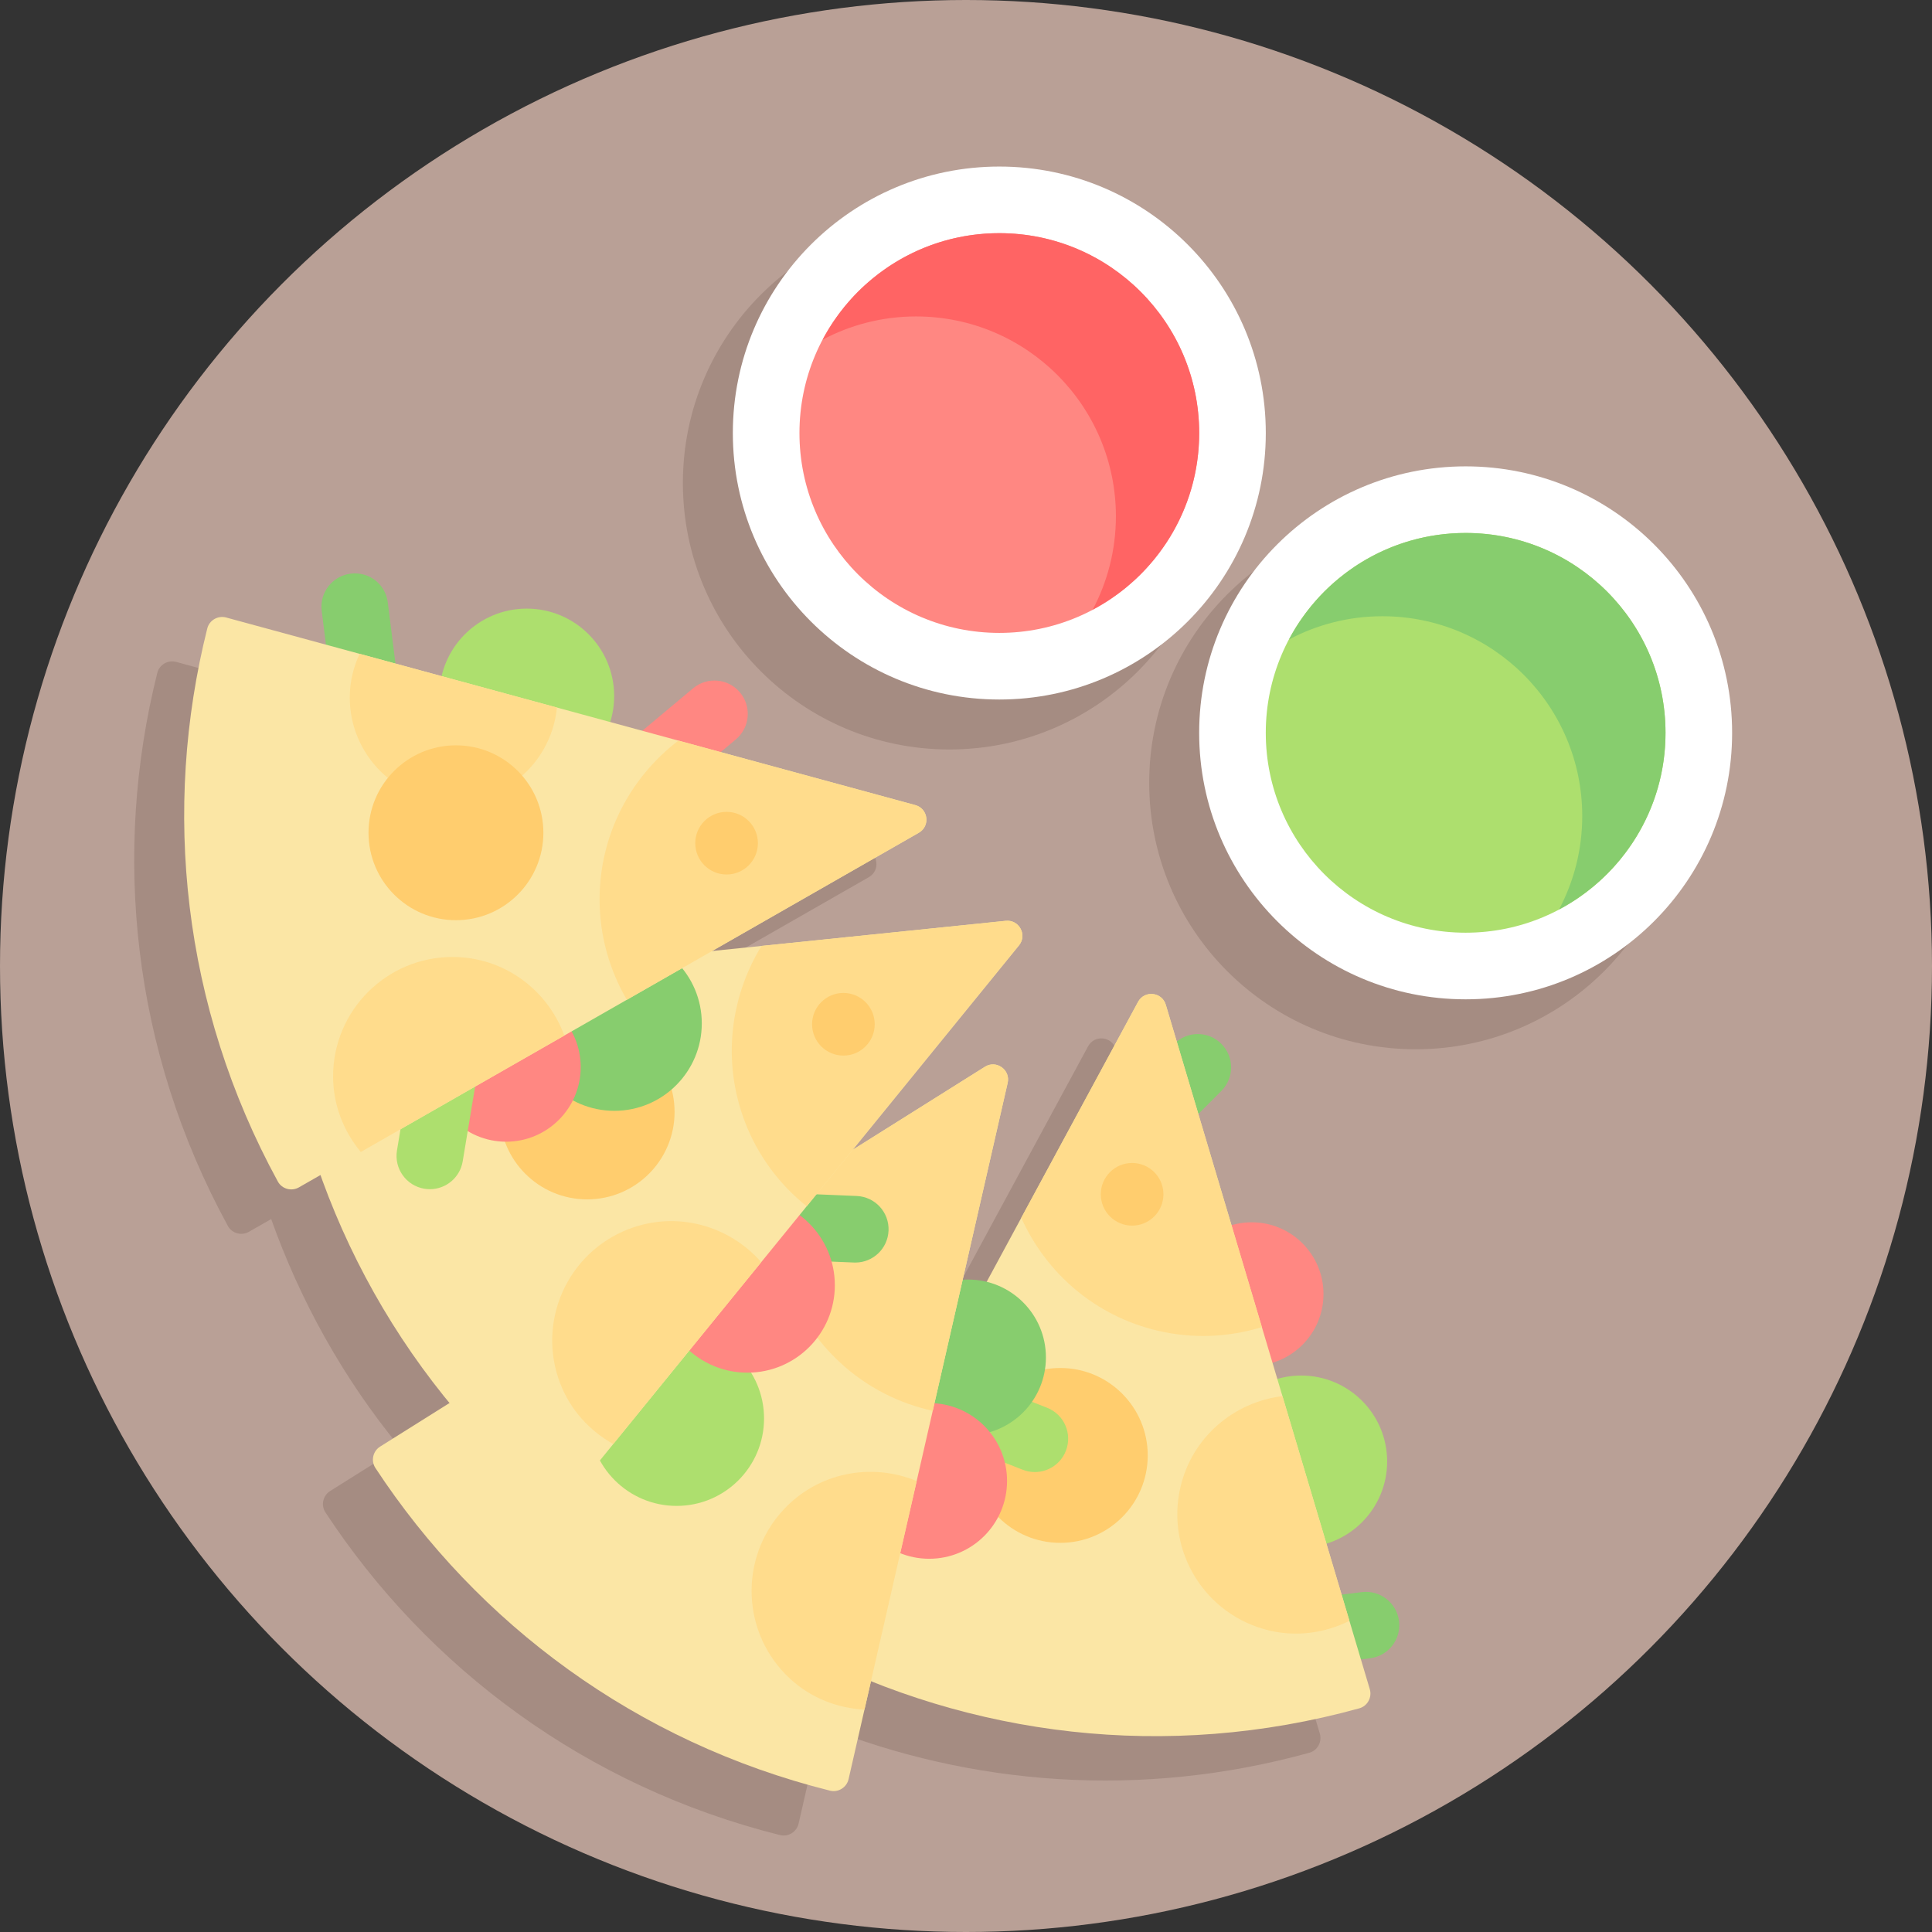 <?xml version="1.0" encoding="iso-8859-1"?>
<!-- Generator: Adobe Illustrator 19.0.0, SVG Export Plug-In . SVG Version: 6.00 Build 0)  -->
<svg version="1.1" id="Capa_1" xmlns="http://www.w3.org/2000/svg" xmlns:xlink="http://www.w3.org/1999/xlink" x="0px" y="0px"
	 viewBox="0 0 512 512" style="enable-background:new 0 0 512 512;" xml:space="preserve">
<rect x="0" y="0" width="512" height="512" fill="#333333" stroke="none"/>
<circle style="fill:#B9A096;" cx="256" cy="256" r="256"/>
<path style="fill:#A58C82;" d="M349.769,459.43l-54.064-181.392c-1.018-3.414-5.656-3.894-7.351-0.76l-51.343,94.943l16.787-73.47
	c0.794-3.474-3.009-6.172-6.026-4.277l-35.062,22.02l44.093-54.192c2.249-2.763,0.033-6.867-3.511-6.503l-77.816,7.996
	l54.777-31.335c3.093-1.769,2.503-6.395-0.935-7.331L46.694,175.415c-2.172-0.591-4.458,0.713-5.005,2.897
	c-11.995,47.837-6.684,100.082,18.7,146.576c1.077,1.974,3.617,2.673,5.568,1.557l5.909-3.38
	c7.704,21.634,19.028,42.144,34.092,60.472l-18.467,11.598c-1.907,1.197-2.495,3.762-1.26,5.644
	c27.064,41.229,69.093,72.714,120.489,85.537c2.182,0.544,4.416-0.85,4.918-3.042l5.939-25.992
	c39.856,15.967,85.013,19.491,129.407,7.216C349.151,463.898,350.411,461.585,349.769,459.43z"/>
<circle style="fill:#FF8782;" cx="331.72" cy="342.94" r="19.02"/>
<circle style="fill:#ADDF6E;" cx="344.83" cy="387.31" r="22.779"/>
<g>
	<path style="fill:#87CD6E;" d="M307.514,301.625c-2.259,0-4.517-0.858-6.233-2.582c-3.457-3.444-3.457-9.03-0.017-12.483
		l9.914-9.931c3.448-3.457,9.052-3.457,12.483-0.009c3.457,3.444,3.457,9.03,0.017,12.483l-9.914,9.931
		C312.04,300.763,309.773,301.625,307.514,301.625z"/>
	<path style="fill:#87CD6E;" d="M348.948,441.126c-4.397,0-8.198-3.276-8.75-7.746c-0.595-4.841,2.836-9.246,7.681-9.845
		l13.043-1.608c4.819-0.599,9.241,2.849,9.836,7.681c0.603,4.841-2.836,9.246-7.681,9.845l-13.043,1.608
		C349.672,441.105,349.302,441.126,348.948,441.126z"/>
</g>
<path style="fill:#FBE6A5;" d="M213.246,437.525c43.844,22.582,95.925,29.319,146.98,15.201c2.167-0.599,3.427-2.913,2.785-5.067
	l-54.064-181.392c-1.018-3.415-5.656-3.894-7.351-0.76l-90.03,166.484C210.495,433.972,211.244,436.494,213.246,437.525z"/>
<g>
	<path style="fill:#FFDC8C;" d="M272.805,384.356c3.263-13.941-4.745-27.762-18.026-32.274L229,399.752
		c3.059,2.396,6.624,4.233,10.656,5.177C254.491,408.401,269.332,399.19,272.805,384.356z"/>
	<path style="fill:#FFDC8C;" d="M301.596,265.507l-30.948,57.229c6.534,14.545,19.483,26.011,36.208,29.926
		c9.456,2.213,18.894,1.693,27.554-0.965l-25.462-85.43C307.93,262.852,303.291,262.373,301.596,265.507z"/>
</g>
<g>
	<circle style="fill:#FFCD6E;" cx="280.99" cy="385.7" r="23.17"/>
	<circle style="fill:#FFCD6E;" cx="300.02" cy="316.5" r="8.3"/>
</g>
<path style="fill:#FFDC8C;" d="M312.835,394.089c-3.984,17.018,6.583,34.043,23.6,38.027c7.443,1.742,14.821,0.573,21.175-2.574
	l-17.749-59.55C327.048,371.546,315.948,380.791,312.835,394.089z"/>
<path style="fill:#ADDF6E;" d="M274.244,390.109c-1.078,0-2.164-0.198-3.224-0.616l-15.672-6.151
	c-4.543-1.78-6.776-6.901-4.991-11.44c1.776-4.543,6.897-6.776,11.44-4.991l15.672,6.151c4.543,1.78,6.776,6.901,4.991,11.44
	C281.098,387.98,277.77,390.109,274.244,390.109z"/>
<circle style="fill:#87CD6E;" cx="256.55" cy="359.72" r="20.629"/>
<circle style="fill:#FF8782;" cx="246.25" cy="392.46" r="20.629"/>
<path style="fill:#FBE6A5;" d="M99.474,389.007c27.064,41.229,69.093,72.714,120.489,85.537c2.182,0.544,4.416-0.85,4.917-3.042
	l42.16-184.522c0.794-3.474-3.009-6.173-6.026-4.278l-160.281,100.66C98.827,384.561,98.238,387.125,99.474,389.007z"/>
<g>
	<path style="fill:#FFDC8C;" d="M261.014,282.703l-55.097,34.602c-1.466,15.878,4.168,32.23,16.803,43.866
		c7.144,6.579,15.617,10.769,24.464,12.714l19.857-86.904C267.834,283.507,264.032,280.808,261.014,282.703z"/>
	<path style="fill:#FFDC8C;" d="M207.547,400.18c-11.84,12.857-11.015,32.877,1.841,44.717c5.623,5.178,12.622,7.789,19.702,8.175
		l13.841-60.578C231.01,387.545,216.799,390.133,207.547,400.18z"/>
</g>
<path style="fill:#87CD6E;" d="M226.664,334.591c-0.129,0-0.25-0.004-0.371-0.009l-18.681-0.776
	c-4.879-0.203-8.664-4.315-8.457-9.185c0.198-4.746,4.103-8.461,8.81-8.461c0.129,0,0.25,0.004,0.371,0.009l18.681,0.776
	c4.879,0.203,8.664,4.315,8.457,9.185C235.276,330.875,231.371,334.591,226.664,334.591z"/>
<circle style="fill:#ADDF6E;" cx="179.31" cy="375.91" r="23.17"/>
<circle style="fill:#FF8782;" cx="198.07" cy="340.6" r="23.17"/>
<path style="fill:#FBE6A5;" d="M74.629,267.879c6.026,48.948,29.786,95.781,70.202,130.023c1.715,1.453,4.337,1.192,5.756-0.552
	l119.458-146.819c2.249-2.764,0.033-6.867-3.511-6.503L78.256,263.375C76.017,263.605,74.354,265.645,74.629,267.879z"/>
<g>
	<path style="fill:#FFDC8C;" d="M152.105,287.159c13.358-5.153,20.27-19.554,16.521-33.07l-53.91,5.539
		c-0.257,3.877,0.232,7.858,1.722,11.722C121.922,285.565,137.891,292.642,152.105,287.159z"/>
	<path style="fill:#FFDC8C;" d="M266.533,244.029l-64.721,6.65c-8.341,13.59-10.524,30.747-4.342,46.773
		c3.495,9.06,9.24,16.568,16.313,22.227l56.261-69.147C272.294,247.767,270.078,243.664,266.533,244.029z"/>
</g>
<g>
	<circle style="fill:#FFCD6E;" cx="155.6" cy="294.68" r="23.17"/>
	<circle style="fill:#FFCD6E;" cx="223.51" cy="271.44" r="8.3"/>
</g>
<path style="fill:#FFDC8C;" d="M166.602,325.72c-16.307,6.291-24.426,24.609-18.136,40.916c2.751,7.132,7.872,12.57,14.051,16.05
	l39.218-48.2C193.235,324.772,179.345,320.804,166.602,325.72z"/>
<circle style="fill:#ADDF6E;" cx="139.59" cy="184.46" r="23.17"/>
<circle style="fill:#87CD6E;" cx="162.81" cy="271.21" r="23.17"/>
<g>
	<circle style="fill:#FF8782;" cx="134.12" cy="282.79" r="19.774"/>
	<path style="fill:#FF8782;" d="M167.506,216.276c-2.526,0-5.034-1.078-6.776-3.164c-3.129-3.741-2.638-9.306,1.103-12.435
		l21.845-18.272c3.759-3.138,9.319-2.616,12.431,1.108c3.129,3.741,2.638,9.306-1.103,12.435l-21.845,18.272
		C171.506,215.603,169.497,216.276,167.506,216.276z"/>
</g>
<path style="fill:#87CD6E;" d="M97.236,195.31c-4.388,0-8.19-3.263-8.75-7.724l-3.233-25.698c-0.612-4.841,2.819-9.254,7.655-9.862
	c5-0.599,9.259,2.828,9.862,7.655l3.233,25.698c0.612,4.841-2.819,9.254-7.655,9.862C97.968,195.289,97.598,195.31,97.236,195.31z"
	/>
<path style="fill:#ADDF6E;" d="M113.92,315.149c-0.483,0-0.966-0.039-1.457-0.121c-4.81-0.797-8.06-5.345-7.259-10.155l4.483-26.966
	c0.802-4.81,5.345-8.056,10.155-7.259s8.06,5.345,7.259,10.155l-4.483,26.966C121.902,312.089,118.161,315.149,113.92,315.149z"/>
<path style="fill:#FBE6A5;" d="M54.931,166.541c-11.995,47.837-6.684,100.083,18.7,146.576c1.077,1.973,3.617,2.673,5.569,1.556
	l164.295-93.985c3.093-1.769,2.503-6.395-0.935-7.331L59.936,163.645C57.764,163.053,55.479,164.358,54.931,166.541z"/>
<g>
	<path style="fill:#FFDC8C;" d="M120.276,212.414c14.318,0,25.95-10.948,27.316-24.907l-52.29-14.235
		c-1.635,3.525-2.612,7.415-2.612,11.556C92.69,200.063,105.04,212.414,120.276,212.414z"/>
	<path style="fill:#FFDC8C;" d="M242.559,213.359l-62.777-17.089c-12.673,9.677-20.885,24.899-20.885,42.075
		c0,9.711,2.658,18.783,7.22,26.608l77.378-44.263C246.587,218.92,245.997,214.295,242.559,213.359z"/>
</g>
<g>
	<circle style="fill:#FFCD6E;" cx="120.83" cy="220.69" r="23.17"/>
	<circle style="fill:#FFCD6E;" cx="192.55" cy="223.45" r="8.3"/>
</g>
<path style="fill:#FFDC8C;" d="M119.922,253.609c-17.478,0-31.647,14.169-31.647,31.647c0,7.644,2.821,14.561,7.333,20.031
	l53.938-30.855C145.112,262.309,133.581,253.609,119.922,253.609z"/>
<circle style="fill:#A58C82;" cx="251.59" cy="128" r="70.62"/>
<circle style="fill:#FFFFFF;" cx="264.83" cy="114.76" r="70.62"/>
<circle style="fill:#FF8782;" cx="264.83" cy="114.76" r="52.966"/>
<path style="fill:#FF6464;" d="M264.828,61.793c-20.309,0-37.927,11.442-46.814,28.22c7.388-3.914,15.802-6.151,24.745-6.151
	c29.252,0,52.966,23.713,52.966,52.966c0,8.943-2.238,17.357-6.151,24.745c16.778-8.887,28.22-26.505,28.22-46.814
	C317.793,85.506,294.08,61.793,264.828,61.793z"/>
<circle style="fill:#A58C82;" cx="375.17" cy="207.45" r="70.62"/>
<circle style="fill:#FFFFFF;" cx="388.41" cy="194.21" r="70.62"/>
<circle style="fill:#ADDF6E;" cx="388.41" cy="194.21" r="52.966"/>
<path style="fill:#87CD6E;" d="M388.414,141.241c-20.309,0-37.927,11.442-46.814,28.22c7.388-3.914,15.802-6.151,24.745-6.151
	c29.252,0,52.966,23.713,52.966,52.966c0,8.943-2.238,17.357-6.151,24.745c16.778-8.887,28.22-26.505,28.22-46.814
	C441.379,164.955,417.666,141.241,388.414,141.241z"/>
<g>
</g>
<g>
</g>
<g>
</g>
<g>
</g>
<g>
</g>
<g>
</g>
<g>
</g>
<g>
</g>
<g>
</g>
<g>
</g>
<g>
</g>
<g>
</g>
<g>
</g>
<g>
</g>
<g>
</g>
</svg>
